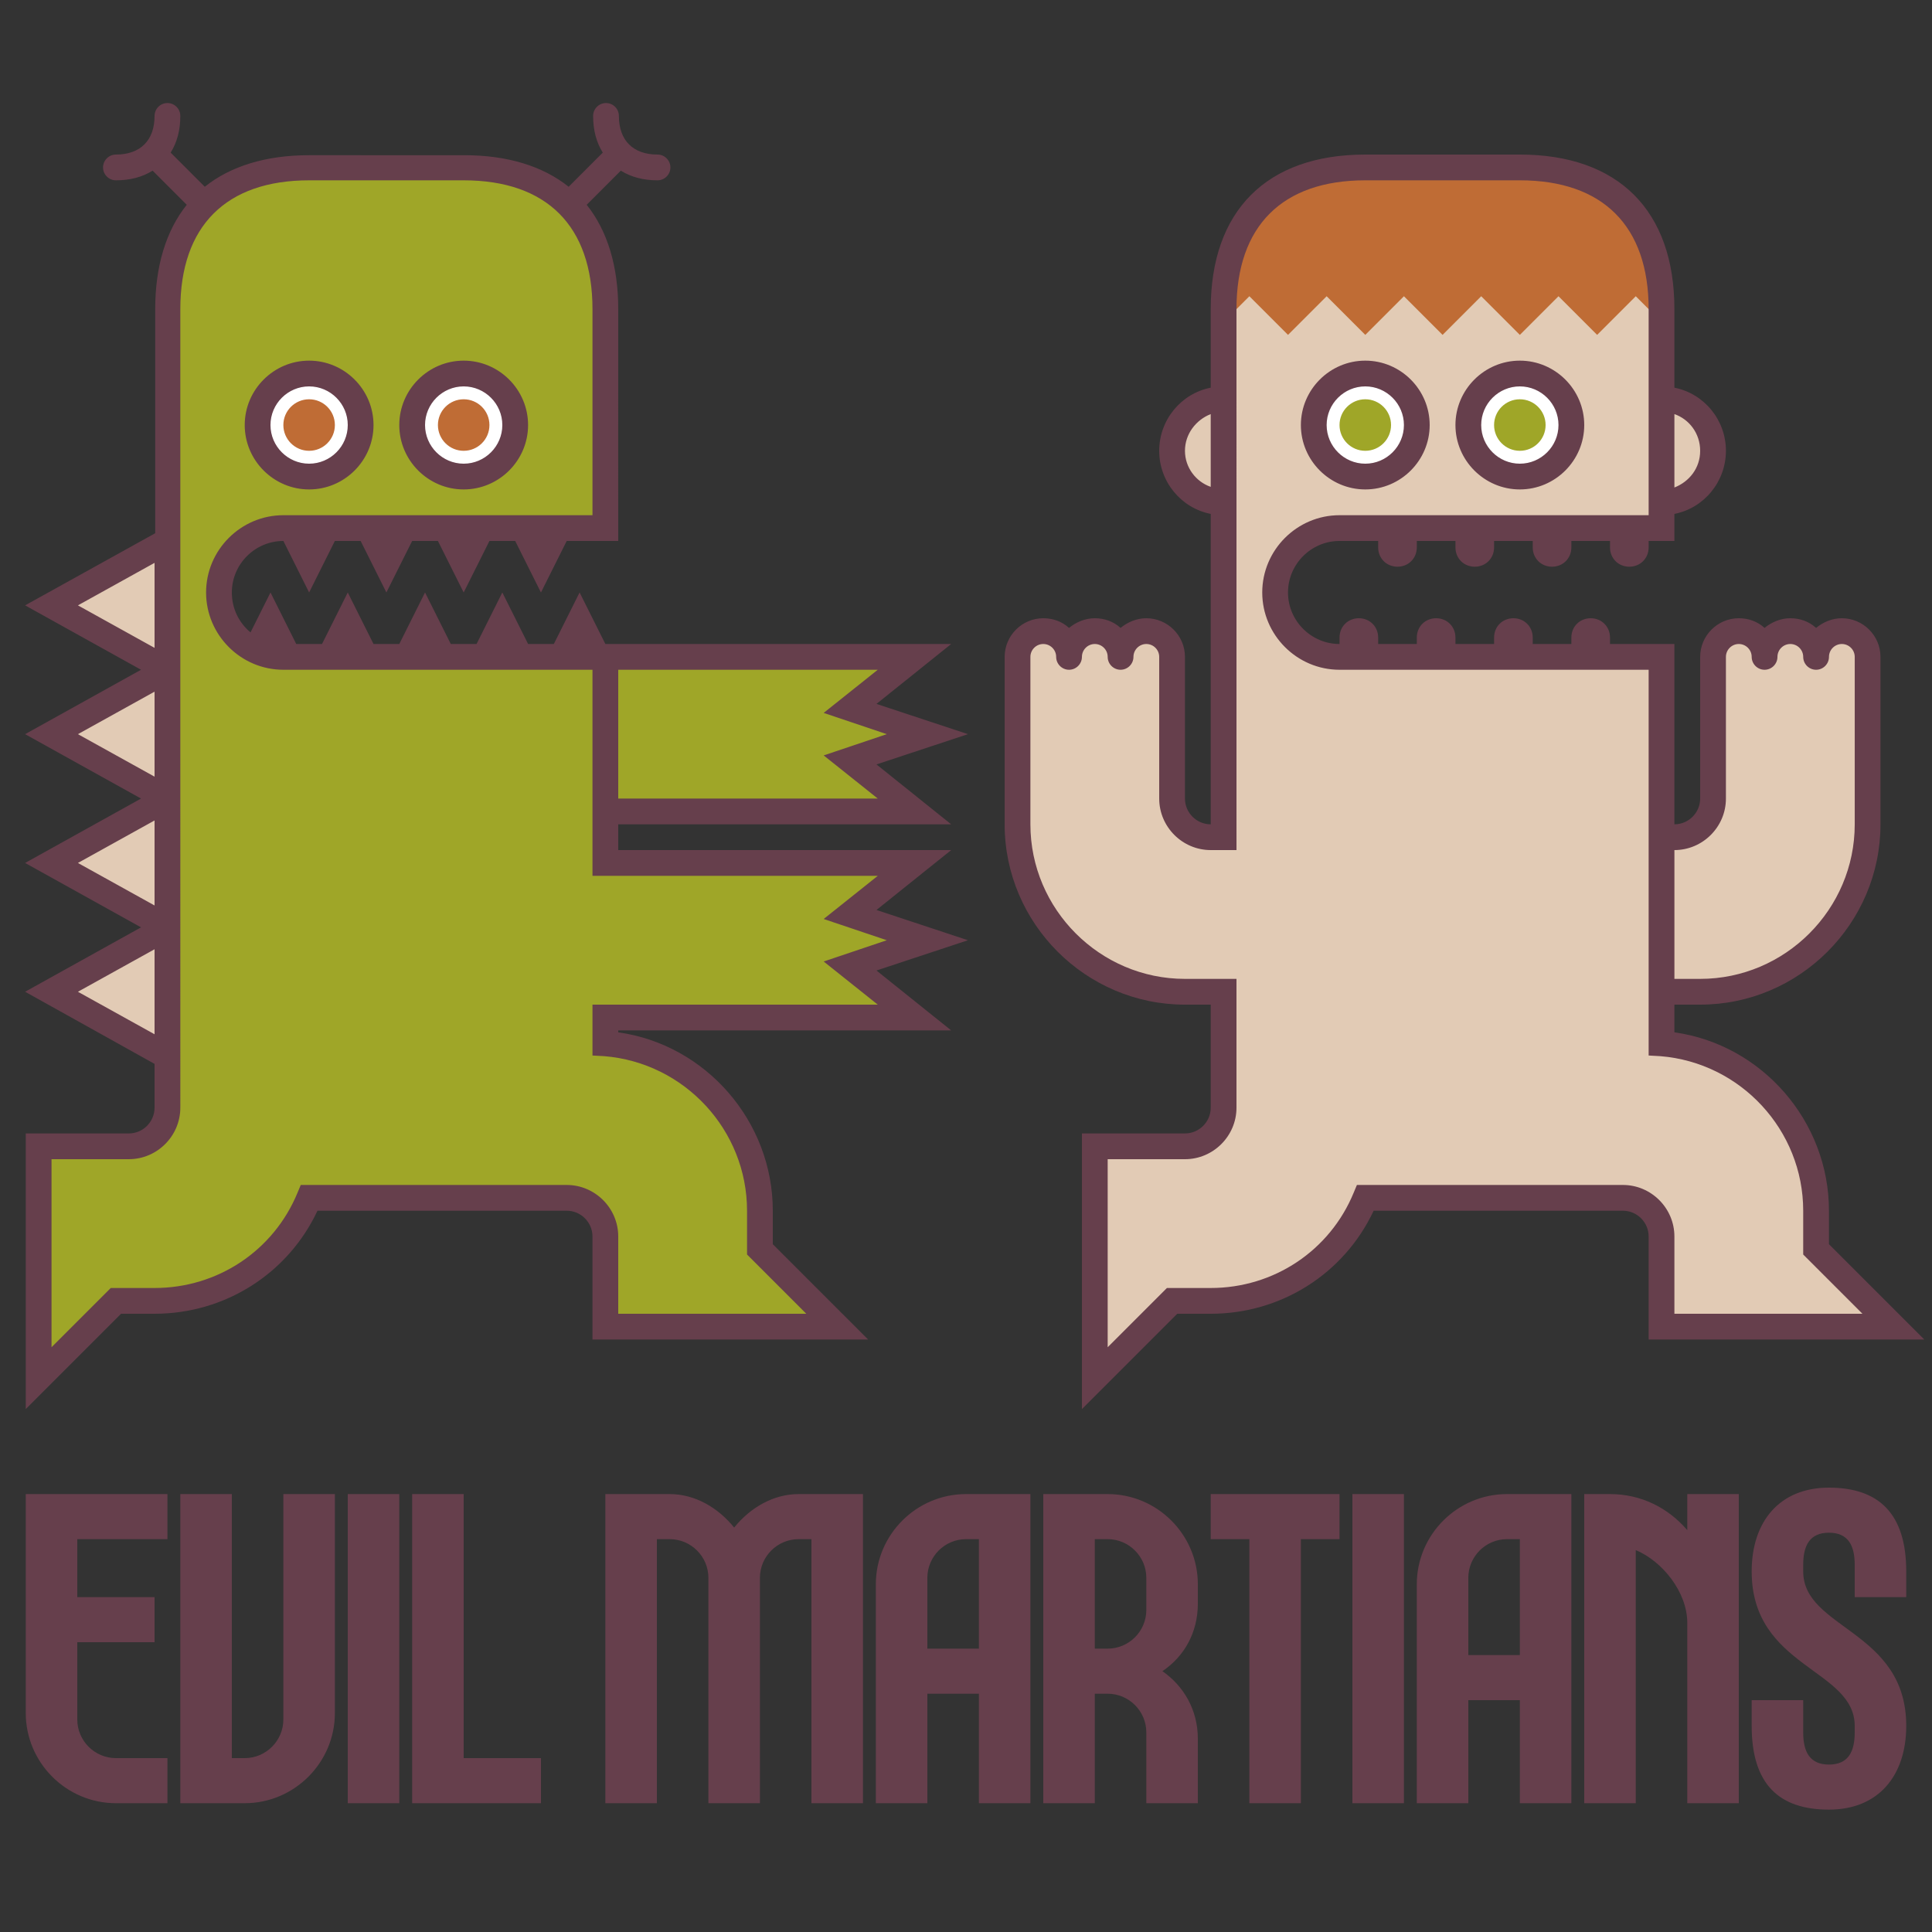 <?xml version="1.0"?>
<svg xmlns="http://www.w3.org/2000/svg" viewBox="0 0 300 300" width="300" height="300"><rect x="0" y="0" width="300" height="300" fill="#333333" stroke="none"/><path d="M294 206l-12-12v-6c0-13.7-10.6-24.9-24-25.9V154h6c14.4 0 26-11.6 26-26v-26c0-2.2-1.8-4-4-4s-4 1.8-4 4c0-2.2-1.8-4-4-4s-4 1.8-4 4c0-2.2-1.8-4-4-4s-4 1.8-4 4v22c0 3.3-2.7 6-6 6h-2v-28h-50c-5.5 0-10-4.5-10-10s4.5-10 10-10h50v-4c4.4 0 8-3.6 8-8s-3.6-8-8-8V48c0-14-7.9-22-22-22h-24c-14.1 0-22 8-22 22v14c-4.4 0-8 3.6-8 8s3.6 8 8 8v52h-2c-3.3 0-6-2.7-6-6v-22c0-2.2-1.8-4-4-4s-4 1.8-4 4c0-2.2-1.8-4-4-4s-4 1.8-4 4c0-2.2-1.8-4-4-4s-4 1.8-4 4v26c0 14.4 11.6 26 26 26h6v18c0 3.3-2.7 6-6 6h-14v36l12-12h6c10.8 0 20.1-6.6 24-16h40c3.3 0 6 2.7 6 6v14h36zM26 164L8 154l18-10zm0-20L8 134l18-10zm0-20L8 114l18-10zm0-20L8 94l18-10z" fill="#E2CBB5"></path><circle fill="#fff" cx="212" cy="66" r="8"></circle><circle fill="#fff" cx="236" cy="66" r="8"></circle><g fill="#9FA628"><circle cx="212" cy="66" r="4"></circle><circle cx="236" cy="66" r="4"></circle><path d="M44 102c-5.5 0-10-4.5-10-10s4.5-10 10-10h50V48c0-14-7.9-22-22-22H48c-14.1 0-22 8-22 22v124c0 3.3-2.7 6-6 6H6v36l12-12h6c10.8 0 20.1-6.6 24-16h40c3.3 0 6 2.7 6 6v14h36l-12-12v-6c0-13.7-10.6-24.9-24-25.9V158h48l-10-8 12-4-12-4 10-8H94v-8h48l-10-8 12-4-12-4 10-8H44z"></path></g><circle fill="#fff" cx="48" cy="66" r="8"></circle><circle fill="#fff" cx="72" cy="66" r="8"></circle><g fill="#BF6C35"><path d="M236 26h-24c-14.1 0-22 8-22 22v2l4-4 6 6 6-6 6 6 6-6 6 6 6-6 6 6 6-6 6 6 6-6 4 4v-2c0-14-7.9-22-22-22z"></path><circle cx="48" cy="66" r="4"></circle><circle cx="72" cy="66" r="4"></circle></g><path d="M212 76c-5.5 0-10-4.5-10-10s4.5-10 10-10 10 4.5 10 10-4.5 10-10 10zm0-16c-3.3 0-6 2.7-6 6s2.7 6 6 6 6-2.7 6-6-2.7-6-6-6zm24 16c-5.5 0-10-4.5-10-10s4.5-10 10-10 10 4.5 10 10-4.5 10-10 10zm0-16c-3.3 0-6 2.7-6 6s2.7 6 6 6 6-2.7 6-6-2.7-6-6-6zm62.8 148L284 193.2V188c0-13.9-10.4-25.8-24-27.7V156h4c15.4 0 28-12.6 28-28v-26c0-3.3-2.7-6-6-6-1.5 0-2.9.6-4 1.5-1.1-1-2.5-1.5-4-1.5s-2.9.6-4 1.5c-1.1-1-2.5-1.5-4-1.5-3.3 0-6 2.7-6 6v22c0 2.2-1.8 4-4 4v-28h-10v-1c0-1.7-1.3-3-3-3s-3 1.3-3 3v1h-6v-1c0-1.7-1.3-3-3-3s-3 1.3-3 3v1h-6v-1c0-1.7-1.3-3-3-3s-3 1.3-3 3v1h-6v-1c0-1.7-1.3-3-3-3s-3 1.3-3 3v1c-4.4 0-8-3.6-8-8s3.6-8 8-8h6v1c0 1.7 1.3 3 3 3s3-1.3 3-3v-1h6v1c0 1.7 1.3 3 3 3s3-1.3 3-3v-1h6v1c0 1.7 1.3 3 3 3s3-1.3 3-3v-1h6v1c0 1.7 1.3 3 3 3s3-1.3 3-3v-1h4v-4.2c4.6-.9 8-5 8-9.8s-3.4-8.9-8-9.8V48c0-15.3-8.7-24-24-24h-24c-15.3 0-24 8.7-24 24v12.2c-4.6.9-8 5-8 9.8s3.4 8.9 8 9.8V128c-2.2 0-4-1.8-4-4v-22c0-3.3-2.7-6-6-6-1.5 0-2.9.6-4 1.5-1.1-1-2.5-1.5-4-1.5s-2.9.6-4 1.5c-1.1-1-2.5-1.5-4-1.5-3.3 0-6 2.7-6 6v26c0 15.4 12.6 28 28 28h4v16c0 2.2-1.8 4-4 4h-16v42.8l14.8-14.8h5.2c10.9 0 20.7-6.2 25.3-16H252c2.2 0 4 1.8 4 4v16h42.8zM260 132c4.4 0 8-3.6 8-8v-22c0-1.1.9-2 2-2s2 .9 2 2 .9 2 2 2 2-.9 2-2 .9-2 2-2 2 .9 2 2 .9 2 2 2 2-.9 2-2 .9-2 2-2 2 .9 2 2v26c0 13.2-10.8 24-24 24h-4v-20zm0-67.7c2.3.8 4 3 4 5.7s-1.7 4.8-4 5.7V64.3zM184 70c0-2.6 1.7-4.8 4-5.7v11.3c-2.3-.8-4-3-4-5.6zm68 114h-41.3l-.5 1.2c-3.7 9-12.4 14.8-22.2 14.8h-6.8l-9.2 9.2V180h12c4.4 0 8-3.6 8-8v-20h-8c-13.2 0-24-10.8-24-24v-26c0-1.1.9-2 2-2s2 .9 2 2 .9 2 2 2 2-.9 2-2 .9-2 2-2 2 .9 2 2 .9 2 2 2 2-.9 2-2 .9-2 2-2 2 .9 2 2v22c0 4.4 3.6 8 8 8h4V48c0-12.9 7.1-20 20-20h24c12.9 0 20 7.1 20 20v32h-48c-6.6 0-12 5.4-12 12s5.4 12 12 12h48v59.9l1.8.1c12.5 1 22.2 11.5 22.2 24v6.8l9.2 9.2H260v-12c0-4.4-3.6-8-8-8zM48 76c-5.5 0-10-4.5-10-10s4.5-10 10-10 10 4.5 10 10-4.5 10-10 10zm0-16c-3.3 0-6 2.7-6 6s2.7 6 6 6 6-2.7 6-6-2.7-6-6-6zm24 16c-5.5 0-10-4.5-10-10s4.5-10 10-10 10 4.5 10 10-4.5 10-10 10zm0-16c-3.3 0-6 2.7-6 6s2.7 6 6 6 6-2.7 6-6-2.7-6-6-6zm64.1 81.3l11.6-9.3H96v-4h51.7l-11.6-9.3 14.2-4.7-14.2-4.7 11.6-9.3H94l-4-8-4 8h-4l-4-8-4 8h-4l-4-8-4 8h-4l-4-8-4 8h-4l-4-8-3.1 6.2C37.1 96.7 36 94.5 36 92c0-4.4 3.6-8 8-8l4 8 4-8h4l4 8 4-8h4l4 8 4-8h4l4 8 4-8h8V48c0-6.7-1.7-12.2-4.9-16.2l5.3-5.3c1.6 1 3.5 1.5 5.7 1.5 1.1 0 2-.9 2-2s-.9-2-2-2c-3.8 0-6-2.2-6-6 0-1.1-.9-2-2-2s-2 .9-2 2c0 2.2.5 4.1 1.5 5.7L88.3 29c-4-3.2-9.5-4.9-16.2-4.9H48c-6.7 0-12.2 1.7-16.2 4.9l-5.3-5.3c1-1.6 1.5-3.5 1.5-5.7 0-1.1-.9-2-2-2s-2 .9-2 2c0 3.8-2.2 6-6 6-1.1 0-2 .9-2 2s.9 2 2 2c2.2 0 4.1-.5 5.7-1.5l5.3 5.3c-3.2 4-4.9 9.5-4.9 16.2v34.8L3.9 94l18 10-18 10 18 10-18 10 18 10-18 10L24 165.2v6.8c0 2.2-1.8 4-4 4H4v42.8L18.8 204H24c10.9 0 20.7-6.2 25.3-16H88c2.2 0 4 1.8 4 4v16h42.8L120 193.2V188c0-13.9-10.4-25.8-24-27.7v-.3h51.7l-11.6-9.3 14.2-4.7-14.2-4.7zM96 104h40.3l-8.4 6.7 9.8 3.3-9.8 3.3 8.4 6.7H96v-20zM24 87.4v13.2L12.1 94 24 87.4zm0 20v13.2L12.1 114l11.9-6.6zm0 20v13.2L12.1 134l11.9-6.6zM12.1 154l11.9-6.6v13.2L12.1 154zM28 48c0-12.9 7.1-20 20-20h24c12.9 0 20 7.1 20 20v32H44c-6.6 0-12 5.4-12 12s5.4 12 12 12h48v32h44.3l-8.4 6.7 9.8 3.3-9.8 3.3 8.4 6.7H92v7.9l1.8.1c12.5 1 22.2 11.5 22.2 24v6.8l9.2 9.2H96v-12c0-4.4-3.6-8-8-8H46.7l-.5 1.2c-3.7 9-12.4 14.8-22.2 14.8h-6.8L8 209.2V180h12c4.4 0 8-3.6 8-8V48zm26 184h8v48h-8zm30 48v-7H72v-41h-8v48zm-46 0c7.7 0 14-6.3 14-14v-34h-8v35c0 3.3-2.7 6-6 6h-2v-41h-8v48h10zm112-48c-7.7 0-14 6.3-14 14v34h8v-17h8v17h8v-48h-10zm-6 24v-11c0-3.3 2.7-6 6-6h2v17h-8zm42-10c0-7.7-6.3-14-14-14h-10v48h8v-17h2c3.3 0 6 2.7 6 6v11h8v-10c0-4.5-2.2-8.2-5.5-10.5 3.4-2.3 5.5-6 5.5-10.5v-3zm-8 4c0 3.3-2.7 6-6 6h-2v-17h2c3.3 0 6 2.7 6 6v5zm56-18c-7.7 0-14 6.3-14 14v34h8v-16h8v16h8v-48h-10zm-6 25v-12c0-3.3 2.7-6 6-6h2v18h-8zm-20-25h-20v7h6v41h8v-41h6zm2 0h8v48h-8zm-92 13c0-3.3 2.7-6 6-6h2v41h8v-48h-10c-3.9 0-7.5 2.1-10 5.2-2.5-3.1-6.1-5.2-10-5.2H94v48h8v-41h2c3.3 0 6 2.7 6 6v35h8v-35zm128-13v48h8v-39.3c4.1 1.7 8 6.5 8 11.3v28h8v-48h-8v5.6c-3-3.5-7.2-5.6-12-5.6h-4zM4 232v34c0 7.7 6.3 14 14 14h8v-7h-8c-3.3 0-6-2.7-6-6v-12h12v-7H12v-9h14v-7H4zm292 16v-4c0-9-4.3-13-12-13s-12 5.3-12 13c0 15 16 15.1 16 24v1c0 3-1 5-4 5s-4-2-4-5v-5h-8v4c0 9.1 4.3 13 12 13s12-5.3 12-13c0-14.9-16-15-16-24v-1c0-3 1-5 4-5s4 2 4 5v5h8z" fill="#663F4C"></path></svg>